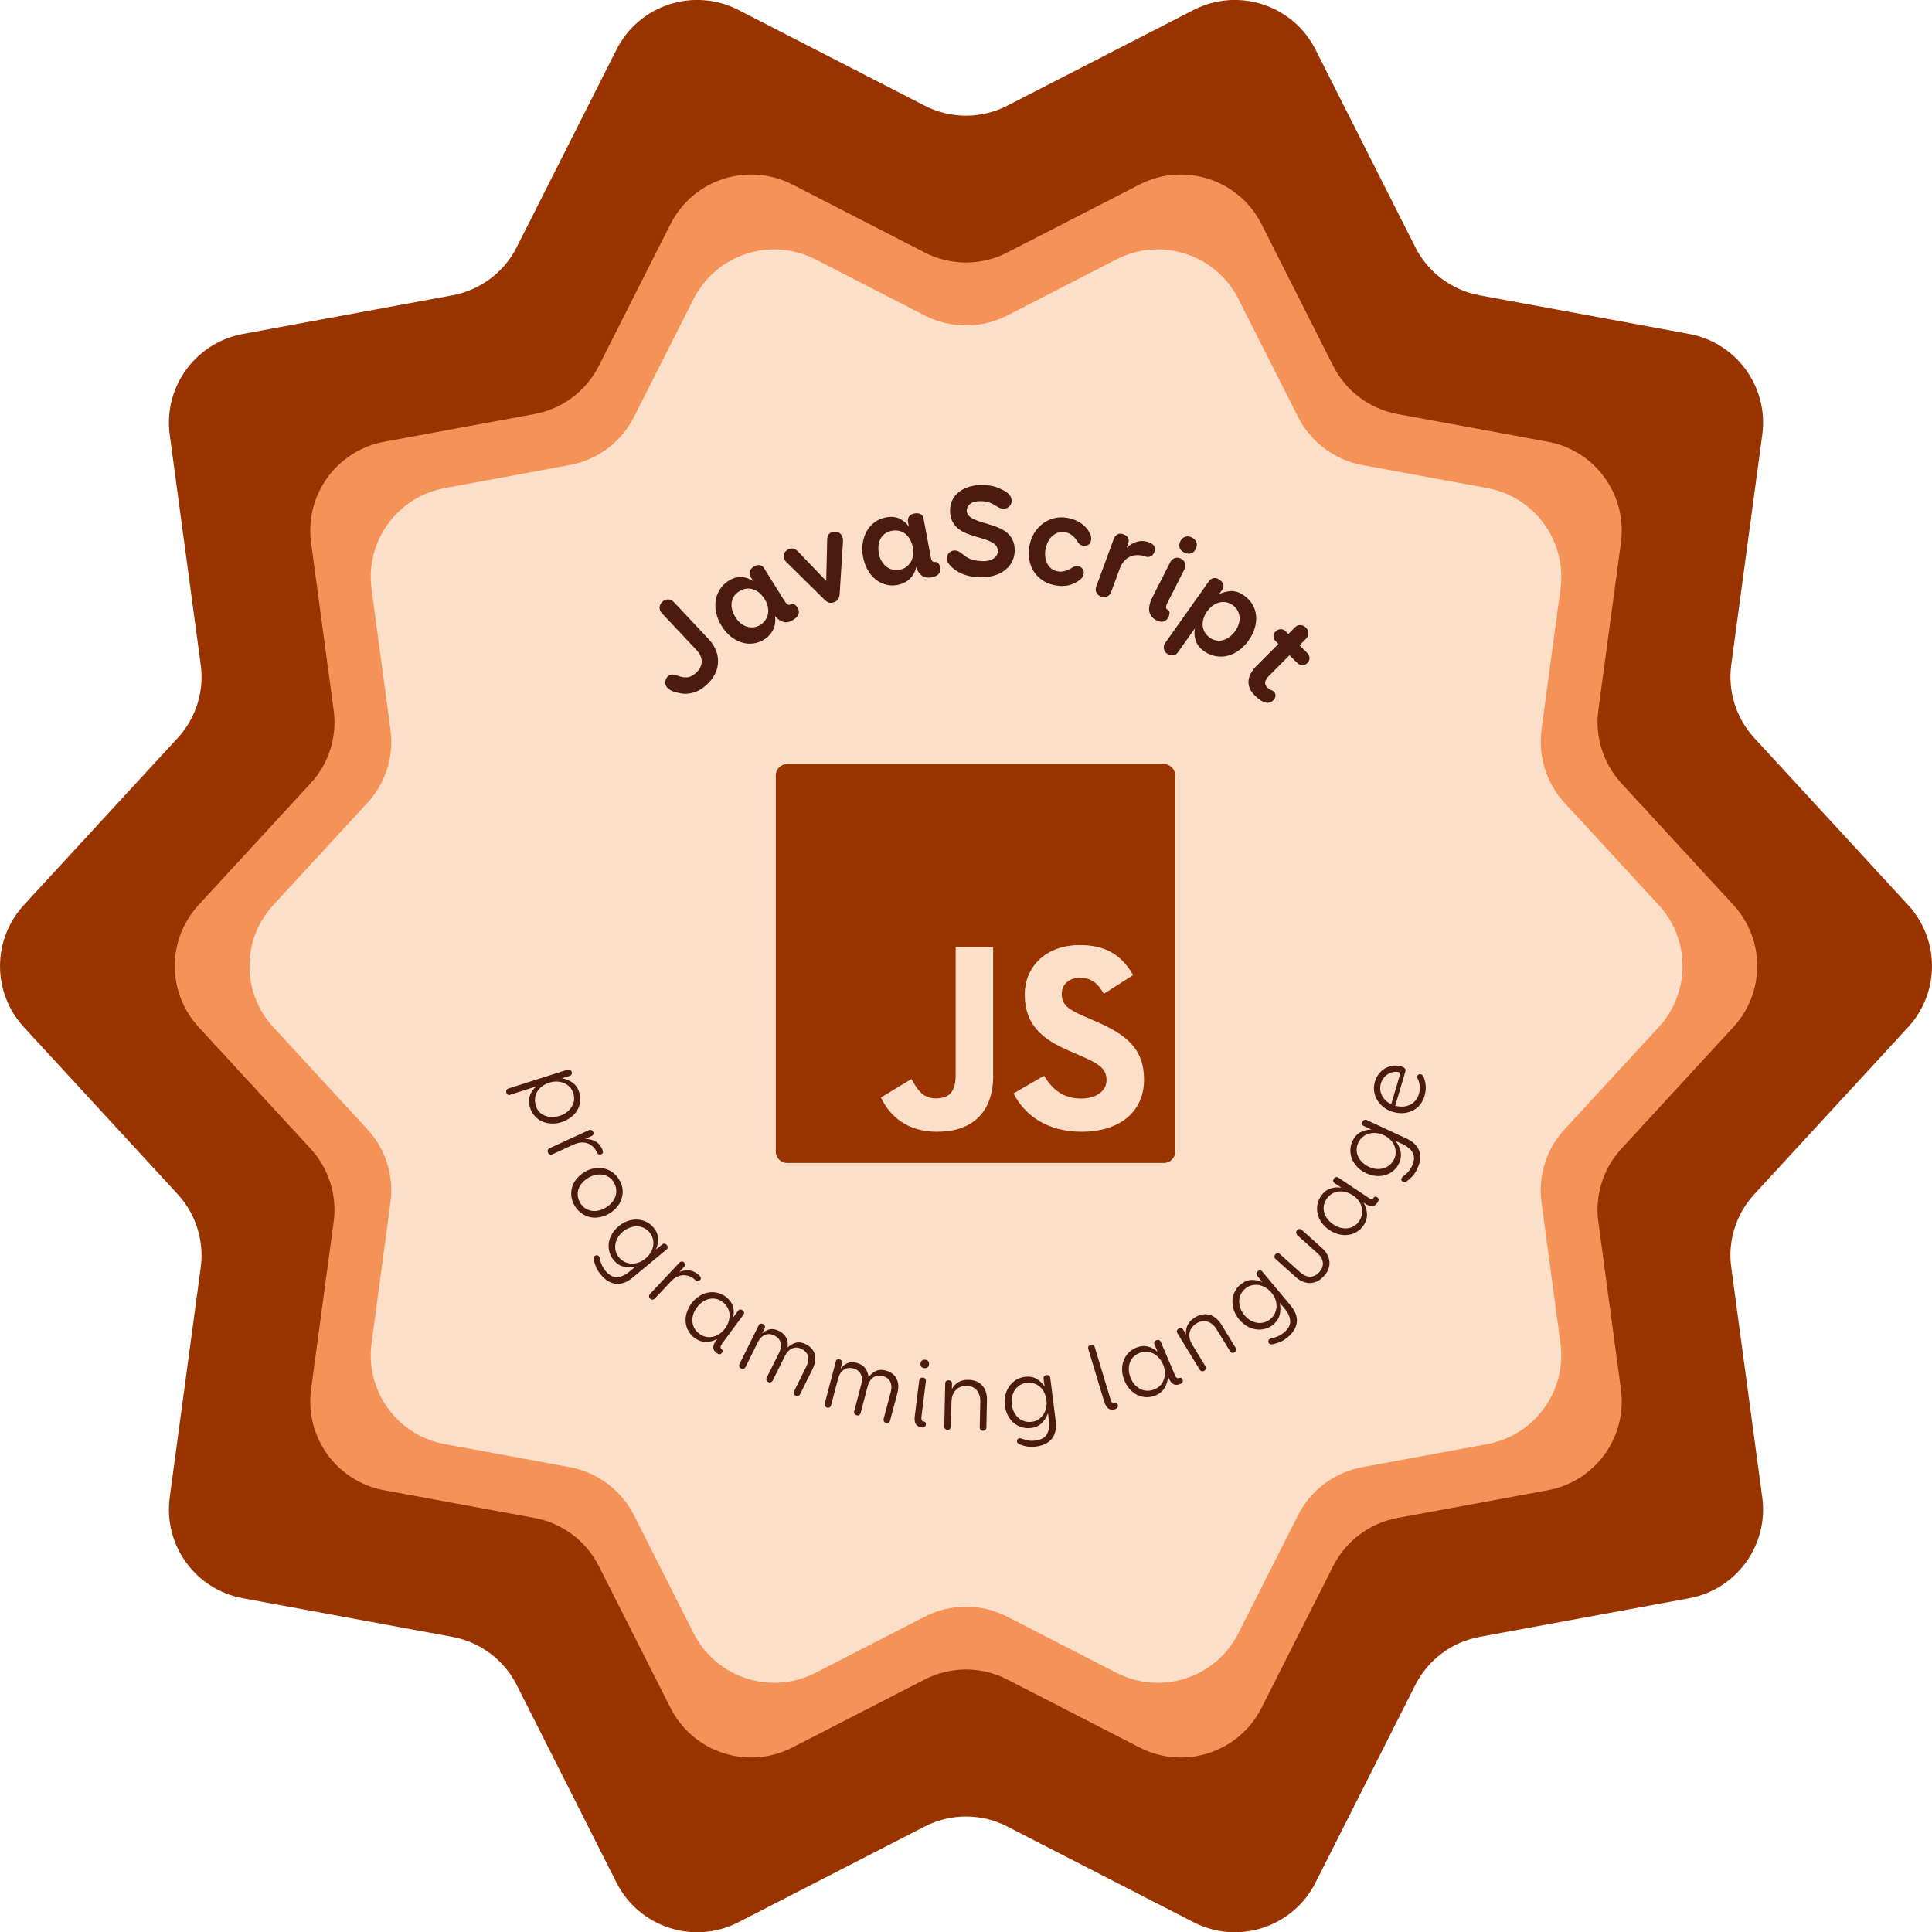 <?xml version="1.0" encoding="utf-8"?>
<!-- Generator: Adobe Illustrator 25.4.1, SVG Export Plug-In . SVG Version: 6.00 Build 0)  -->
<svg version="1.1" id="Capa_1" xmlns="http://www.w3.org/2000/svg" xmlns:xlink="http://www.w3.org/1999/xlink" x="0px" y="0px"
	 viewBox="0 0 200 200" style="enable-background:new 0 0 200 200;" xml:space="preserve">
<style type="text/css">
	.st0{fill:#993300;}
	.st1{fill:#F49257;}
	.st2{fill:#FCDFC9;}
	.st3{fill:#4C1B0F;}
	.st4{fill:#FCDFC9;stroke:#993300;stroke-width:2;stroke-miterlimit:10;}
	.st5{clip-path:url(#SVGID_00000180354180715807511290000014114387123274060672_);}
</style>
<g>
	<path class="st0" d="M104.27,10.94l19.29-9.91c4.61-2.37,10.28-0.53,12.62,4.1l10.33,20.46c1.32,2.61,3.78,4.45,6.65,4.98l21.7,4
		c4.9,0.9,8.23,5.49,7.57,10.43l-3.21,23.82c-0.37,2.75,0.5,5.52,2.38,7.57l15.93,17.3c3.29,3.57,3.29,9.07,0,12.64l-15.93,17.3
		c-1.88,2.04-2.76,4.82-2.38,7.57l3.21,23.82c0.66,4.94-2.67,9.52-7.57,10.43l-21.7,4c-2.87,0.53-5.33,2.37-6.65,4.98l-10.33,20.46
		c-2.34,4.63-8,6.47-12.62,4.1l-19.29-9.91c-2.68-1.38-5.86-1.38-8.54,0l-19.29,9.91c-4.61,2.37-10.28,0.53-12.62-4.1l-10.33-20.46
		c-1.32-2.61-3.78-4.45-6.65-4.98l-21.7-4c-4.9-0.9-8.23-5.49-7.57-10.43l3.21-23.82c0.37-2.75-0.5-5.52-2.38-7.57l-15.93-17.3
		c-3.29-3.57-3.29-9.07,0-12.64l15.93-17.3c1.88-2.04,2.76-4.82,2.38-7.57l-3.21-23.82c-0.66-4.94,2.67-9.52,7.57-10.43l21.7-4
		c2.87-0.53,5.33-2.37,6.65-4.98L63.82,5.13c2.34-4.63,8-6.47,12.62-4.1l19.29,9.91C98.41,12.32,101.59,12.32,104.27,10.94z"/>
	<path class="st1" d="M104.27,26.14l13.7-7.04c4.61-2.37,10.28-0.53,12.62,4.1l7.42,14.68c1.32,2.61,3.78,4.45,6.65,4.98l15.57,2.87
		c4.9,0.9,8.23,5.49,7.57,10.43l-2.34,17.35c-0.37,2.75,0.5,5.52,2.38,7.57l11.6,12.6c3.29,3.57,3.29,9.07,0,12.64l-11.6,12.6
		c-1.88,2.04-2.76,4.82-2.38,7.57l2.34,17.35c0.66,4.94-2.67,9.52-7.57,10.43l-15.57,2.87c-2.87,0.53-5.33,2.37-6.65,4.98
		l-7.42,14.68c-2.34,4.63-8,6.47-12.62,4.1l-13.7-7.04c-2.68-1.38-5.86-1.38-8.54,0l-13.7,7.04c-4.61,2.37-10.28,0.53-12.62-4.1
		l-7.42-14.68c-1.32-2.61-3.78-4.45-6.65-4.98l-15.57-2.87c-4.9-0.9-8.23-5.49-7.57-10.43l2.34-17.35c0.37-2.75-0.5-5.52-2.38-7.57
		l-11.6-12.6c-3.29-3.57-3.29-9.07,0-12.64l11.6-12.6c1.88-2.04,2.76-4.82,2.38-7.57L32.2,56.16c-0.66-4.94,2.67-9.52,7.57-10.43
		l15.57-2.87c2.87-0.53,5.33-2.37,6.65-4.98l7.42-14.68c2.34-4.63,8-6.47,12.62-4.1l13.7,7.04
		C98.41,27.52,101.59,27.52,104.27,26.14z"/>
	<path class="st2" d="M104.27,32.66l11.31-5.81c4.61-2.37,10.28-0.53,12.62,4.1l6.17,12.21c1.32,2.61,3.78,4.45,6.65,4.98
		l12.95,2.39c4.9,0.9,8.23,5.49,7.57,10.43l-1.96,14.58c-0.37,2.75,0.5,5.52,2.38,7.57l9.75,10.58c3.29,3.57,3.29,9.07,0,12.64
		l-9.75,10.58c-1.88,2.04-2.76,4.82-2.38,7.57l1.96,14.58c0.66,4.94-2.67,9.52-7.57,10.43l-12.95,2.39
		c-2.87,0.53-5.33,2.37-6.65,4.98l-6.17,12.21c-2.34,4.63-8,6.47-12.62,4.1l-11.31-5.81c-2.68-1.38-5.86-1.38-8.54,0l-11.31,5.81
		c-4.61,2.37-10.28,0.53-12.62-4.1l-6.17-12.21c-1.32-2.61-3.78-4.45-6.65-4.98l-12.95-2.39c-4.9-0.9-8.23-5.49-7.57-10.43
		l1.96-14.58c0.37-2.75-0.5-5.52-2.38-7.57l-9.75-10.58c-3.29-3.57-3.29-9.07,0-12.64l9.75-10.58c1.88-2.04,2.76-4.82,2.38-7.57
		l-1.96-14.58c-0.66-4.94,2.67-9.52,7.57-10.43l12.95-2.39c2.87-0.53,5.33-2.37,6.65-4.98l6.17-12.21c2.34-4.63,8-6.47,12.62-4.1
		l11.31,5.81C98.41,34.03,101.59,34.03,104.27,32.66z"/>
	<g>
		<g>
			<path class="st3" d="M52.58,113.33c-0.08-0.04-0.13-0.11-0.16-0.21c-0.03-0.1-0.03-0.19,0.01-0.27c0.04-0.08,0.1-0.14,0.2-0.17
				l6.16-1.96c0.07-0.02,0.15-0.02,0.22,0.02c0.08,0.04,0.13,0.11,0.17,0.22c0.04,0.11,0.03,0.2-0.01,0.27
				c-0.04,0.07-0.1,0.12-0.18,0.14l-0.83,0.26c0.39,0.05,0.76,0.2,1.09,0.43c0.33,0.23,0.57,0.57,0.71,1.01
				c0.1,0.33,0.14,0.65,0.1,0.97c-0.04,0.32-0.14,0.62-0.3,0.89c-0.16,0.28-0.38,0.52-0.66,0.73c-0.28,0.21-0.6,0.38-0.96,0.5
				c-0.37,0.12-0.72,0.17-1.07,0.15c-0.34-0.02-0.66-0.09-0.95-0.22s-0.55-0.32-0.76-0.56c-0.22-0.24-0.38-0.53-0.49-0.86
				c-0.14-0.43-0.15-0.83-0.03-1.21c0.12-0.38,0.34-0.71,0.67-0.99l-2.68,0.85C52.74,113.38,52.65,113.37,52.58,113.33z
				 M55.8,115.07c0.16,0.18,0.35,0.32,0.58,0.41s0.46,0.15,0.73,0.15c0.26,0.01,0.53-0.03,0.82-0.12c0.28-0.09,0.52-0.21,0.73-0.37
				s0.38-0.34,0.51-0.55c0.13-0.21,0.21-0.43,0.25-0.67c0.03-0.24,0.01-0.49-0.07-0.75c-0.08-0.25-0.2-0.46-0.37-0.64
				c-0.17-0.18-0.37-0.32-0.59-0.41c-0.23-0.09-0.47-0.15-0.73-0.16c-0.26-0.01-0.53,0.03-0.81,0.12c-0.28,0.09-0.52,0.21-0.73,0.37
				c-0.21,0.16-0.38,0.34-0.5,0.55c-0.13,0.21-0.2,0.43-0.23,0.68c-0.03,0.24-0.01,0.49,0.07,0.74
				C55.52,114.67,55.64,114.89,55.8,115.07z"/>
			<path class="st3" d="M61.21,116.98c0.08,0.03,0.14,0.09,0.19,0.18c0.05,0.1,0.06,0.19,0.03,0.26c-0.03,0.07-0.08,0.13-0.17,0.17
				l-0.67,0.31c0.39,0.01,0.74,0.09,1.04,0.25c0.3,0.16,0.55,0.45,0.74,0.87c0.05,0.11,0.07,0.21,0.04,0.29
				c-0.02,0.08-0.08,0.14-0.16,0.18c-0.09,0.04-0.17,0.05-0.25,0.02c-0.08-0.02-0.14-0.09-0.19-0.2c-0.22-0.47-0.55-0.79-0.98-0.95
				c-0.43-0.16-0.92-0.11-1.46,0.13l-2.19,1.01c-0.09,0.04-0.17,0.04-0.26,0.01c-0.08-0.03-0.15-0.09-0.19-0.18
				c-0.04-0.09-0.05-0.18-0.02-0.27c0.03-0.09,0.09-0.15,0.17-0.19l4.08-1.88C61.05,116.96,61.13,116.95,61.21,116.98z"/>
			<path class="st3" d="M64.44,123.06c0.04,0.33,0.02,0.66-0.08,0.97c-0.09,0.31-0.24,0.61-0.46,0.88c-0.21,0.27-0.48,0.5-0.81,0.7
				c-0.32,0.2-0.66,0.33-1,0.39c-0.34,0.07-0.67,0.07-0.99,0c-0.32-0.07-0.61-0.19-0.89-0.39c-0.27-0.19-0.51-0.45-0.7-0.76
				c-0.19-0.32-0.31-0.64-0.36-0.97c-0.04-0.33-0.02-0.65,0.07-0.96c0.09-0.31,0.24-0.6,0.46-0.88c0.22-0.27,0.49-0.51,0.81-0.7
				c0.32-0.2,0.66-0.33,0.99-0.39c0.34-0.06,0.67-0.07,0.99,0c0.32,0.06,0.62,0.19,0.9,0.38c0.28,0.19,0.51,0.44,0.7,0.76
				C64.28,122.4,64.4,122.73,64.44,123.06z M63.02,121.85c-0.21-0.13-0.43-0.22-0.66-0.25s-0.48-0.02-0.73,0.03
				c-0.25,0.06-0.51,0.16-0.75,0.31c-0.24,0.15-0.45,0.32-0.62,0.52c-0.17,0.2-0.29,0.41-0.37,0.63c-0.08,0.22-0.1,0.46-0.08,0.7
				c0.02,0.24,0.11,0.49,0.25,0.73c0.15,0.24,0.32,0.43,0.52,0.56c0.2,0.13,0.42,0.22,0.66,0.26c0.24,0.04,0.48,0.03,0.74-0.03
				c0.25-0.06,0.5-0.16,0.74-0.31c0.25-0.15,0.46-0.32,0.62-0.52c0.17-0.2,0.29-0.41,0.37-0.64c0.08-0.23,0.1-0.47,0.08-0.71
				c-0.02-0.25-0.11-0.49-0.25-0.72C63.41,122.17,63.23,121.98,63.02,121.85z"/>
			<path class="st3" d="M63.78,132.9c-0.57-0.05-1.11-0.37-1.6-0.97c-0.23-0.28-0.4-0.55-0.5-0.81c-0.1-0.26-0.17-0.51-0.21-0.74
				c-0.03-0.16,0-0.28,0.1-0.36c0.07-0.06,0.14-0.08,0.22-0.08c0.08,0.01,0.15,0.04,0.2,0.1c0.04,0.05,0.08,0.13,0.1,0.23
				c0.02,0.1,0.06,0.22,0.09,0.35c0.04,0.14,0.09,0.28,0.17,0.44s0.19,0.33,0.33,0.5c0.37,0.45,0.77,0.67,1.19,0.65
				c0.42-0.02,0.86-0.21,1.32-0.6l0.59-0.49c-0.43,0.1-0.84,0.1-1.23,0c-0.39-0.09-0.73-0.32-1.02-0.67
				c-0.21-0.25-0.36-0.53-0.44-0.84c-0.08-0.31-0.11-0.62-0.07-0.93c0.04-0.31,0.15-0.62,0.32-0.92c0.17-0.3,0.41-0.58,0.71-0.83
				c0.3-0.25,0.62-0.43,0.95-0.54c0.33-0.11,0.66-0.16,0.98-0.14c0.32,0.02,0.63,0.09,0.92,0.23c0.29,0.14,0.54,0.34,0.75,0.59
				c0.31,0.38,0.47,0.76,0.48,1.15c0.01,0.39-0.07,0.77-0.23,1.14l0.67-0.55c0.06-0.05,0.14-0.07,0.22-0.06
				c0.08,0.01,0.16,0.05,0.23,0.13c0.08,0.09,0.11,0.18,0.1,0.26c-0.01,0.08-0.04,0.15-0.11,0.2l-3.41,2.83
				C64.96,132.72,64.36,132.96,63.78,132.9z M64.66,130.63c0.22,0.11,0.45,0.16,0.69,0.18c0.24,0.01,0.49-0.02,0.74-0.11
				c0.25-0.09,0.49-0.22,0.72-0.41c0.23-0.19,0.41-0.4,0.55-0.63c0.14-0.23,0.22-0.46,0.26-0.71c0.04-0.24,0.02-0.48-0.04-0.72
				c-0.06-0.24-0.18-0.46-0.35-0.66c-0.17-0.2-0.36-0.35-0.59-0.46s-0.46-0.16-0.7-0.16c-0.24,0-0.49,0.04-0.74,0.13
				c-0.25,0.09-0.49,0.23-0.71,0.41c-0.23,0.19-0.41,0.4-0.54,0.63c-0.13,0.23-0.21,0.46-0.25,0.7c-0.03,0.24-0.02,0.47,0.04,0.71
				c0.06,0.23,0.18,0.45,0.34,0.64C64.25,130.37,64.44,130.53,64.66,130.63z"/>
			<path class="st3" d="M70.57,130.59c0.09-0.01,0.17,0.03,0.24,0.1c0.08,0.08,0.12,0.15,0.12,0.23c0,0.08-0.03,0.15-0.1,0.22
				l-0.5,0.53c0.37-0.14,0.72-0.19,1.06-0.15c0.34,0.04,0.68,0.21,1.01,0.53c0.09,0.09,0.14,0.17,0.15,0.25
				c0.01,0.08-0.02,0.16-0.08,0.22c-0.07,0.07-0.14,0.11-0.22,0.12s-0.17-0.03-0.25-0.11c-0.38-0.36-0.8-0.53-1.27-0.52
				c-0.46,0.01-0.9,0.24-1.3,0.67l-1.65,1.75c-0.07,0.07-0.14,0.11-0.23,0.11c-0.09,0-0.17-0.03-0.24-0.1
				c-0.08-0.07-0.12-0.15-0.12-0.24c-0.01-0.09,0.03-0.17,0.09-0.24l3.08-3.28C70.42,130.63,70.49,130.6,70.57,130.59z"/>
			<path class="st3" d="M74.6,139.39c-0.03,0.11,0,0.21,0.11,0.29c0.13,0.09,0.13,0.22,0.02,0.37c-0.13,0.18-0.3,0.19-0.52,0.03
				c-0.25-0.18-0.37-0.38-0.37-0.59c0.01-0.21,0.08-0.42,0.23-0.64l0.18-0.24c-0.38,0.21-0.78,0.31-1.19,0.3
				c-0.41,0-0.8-0.14-1.16-0.41c-0.27-0.2-0.48-0.44-0.64-0.72c-0.15-0.28-0.25-0.57-0.28-0.89c-0.03-0.32,0-0.64,0.1-0.97
				c0.1-0.33,0.26-0.66,0.49-0.97c0.23-0.32,0.5-0.57,0.79-0.76c0.29-0.19,0.6-0.31,0.92-0.38c0.32-0.06,0.63-0.06,0.95,0.01
				c0.32,0.07,0.61,0.2,0.88,0.4c0.38,0.28,0.63,0.61,0.75,0.98c0.12,0.37,0.13,0.77,0.04,1.18l0.52-0.7
				c0.05-0.07,0.12-0.11,0.2-0.12c0.08-0.01,0.17,0.02,0.25,0.08c0.08,0.06,0.13,0.13,0.15,0.22c0.02,0.08,0,0.16-0.05,0.23
				l-2.19,2.96C74.7,139.17,74.64,139.28,74.6,139.39z M73.05,138.38c0.24,0.05,0.47,0.06,0.71,0.01c0.24-0.05,0.47-0.14,0.69-0.28
				c0.22-0.14,0.42-0.33,0.6-0.58c0.18-0.24,0.3-0.48,0.38-0.74c0.08-0.26,0.11-0.51,0.09-0.75c-0.02-0.25-0.09-0.48-0.21-0.69
				c-0.12-0.22-0.28-0.4-0.49-0.56c-0.23-0.17-0.46-0.28-0.7-0.33c-0.24-0.05-0.48-0.05-0.72,0.01c-0.24,0.06-0.46,0.16-0.68,0.31
				c-0.22,0.15-0.42,0.35-0.59,0.58c-0.17,0.23-0.3,0.47-0.37,0.73c-0.08,0.25-0.1,0.5-0.08,0.74c0.02,0.24,0.09,0.46,0.21,0.68
				c0.12,0.21,0.29,0.4,0.51,0.56C72.6,138.23,72.82,138.33,73.05,138.38z"/>
			<path class="st3" d="M78.71,137.04c0.08-0.03,0.17-0.02,0.28,0.03c0.09,0.04,0.15,0.1,0.18,0.18c0.03,0.08,0.03,0.16-0.01,0.25
				l-0.27,0.54c0.24-0.22,0.5-0.36,0.79-0.43c0.29-0.06,0.6-0.01,0.94,0.16c0.36,0.18,0.62,0.42,0.77,0.71
				c0.15,0.29,0.2,0.63,0.15,1c0.27-0.24,0.55-0.4,0.86-0.48c0.31-0.08,0.64-0.03,0.99,0.14c0.53,0.26,0.85,0.63,0.96,1.09
				c0.11,0.46,0.03,0.96-0.23,1.49l-1.3,2.62c-0.04,0.09-0.11,0.14-0.19,0.17c-0.08,0.03-0.17,0.02-0.26-0.03
				c-0.1-0.05-0.16-0.11-0.19-0.2c-0.03-0.08-0.02-0.17,0.02-0.25l1.28-2.59c0.18-0.37,0.24-0.72,0.16-1.04
				c-0.08-0.32-0.29-0.57-0.64-0.75c-0.35-0.17-0.68-0.2-0.99-0.06c-0.31,0.13-0.55,0.38-0.74,0.75l-1.29,2.59
				c-0.04,0.09-0.11,0.14-0.19,0.17c-0.08,0.03-0.17,0.02-0.27-0.03c-0.09-0.05-0.15-0.11-0.18-0.19c-0.03-0.08-0.02-0.17,0.02-0.25
				l1.29-2.59c0.18-0.37,0.24-0.72,0.16-1.04c-0.08-0.32-0.3-0.57-0.65-0.75c-0.34-0.17-0.66-0.19-0.97-0.06
				c-0.31,0.13-0.56,0.38-0.74,0.75l-1.28,2.59c-0.04,0.09-0.11,0.14-0.19,0.17c-0.08,0.03-0.17,0.02-0.26-0.03
				c-0.09-0.05-0.15-0.11-0.19-0.2c-0.03-0.08-0.03-0.17,0.02-0.26l1.99-4.01C78.57,137.13,78.63,137.07,78.71,137.04z"/>
			<path class="st3" d="M86.64,140.75c0.07-0.04,0.17-0.05,0.28-0.02c0.09,0.02,0.16,0.07,0.21,0.14c0.05,0.07,0.06,0.15,0.04,0.25
				l-0.15,0.58c0.19-0.26,0.42-0.46,0.69-0.58c0.27-0.12,0.59-0.13,0.96-0.04c0.39,0.1,0.69,0.28,0.89,0.55
				c0.2,0.26,0.32,0.58,0.35,0.95c0.21-0.29,0.46-0.51,0.75-0.65c0.29-0.14,0.62-0.16,1-0.06c0.57,0.15,0.96,0.44,1.16,0.87
				s0.23,0.93,0.07,1.5l-0.75,2.83c-0.02,0.09-0.07,0.16-0.15,0.21c-0.08,0.04-0.16,0.05-0.26,0.03c-0.11-0.03-0.18-0.08-0.23-0.16
				c-0.04-0.08-0.05-0.16-0.03-0.25l0.74-2.8c0.11-0.4,0.09-0.75-0.05-1.05c-0.14-0.3-0.4-0.5-0.78-0.6s-0.71-0.05-0.98,0.14
				c-0.27,0.19-0.46,0.49-0.57,0.89l-0.74,2.8c-0.02,0.09-0.07,0.16-0.15,0.21c-0.08,0.04-0.17,0.05-0.27,0.02
				c-0.1-0.03-0.17-0.08-0.22-0.15c-0.04-0.08-0.05-0.16-0.03-0.25l0.74-2.8c0.1-0.4,0.09-0.75-0.05-1.05
				c-0.14-0.3-0.41-0.5-0.79-0.6c-0.37-0.1-0.69-0.05-0.97,0.14c-0.28,0.19-0.47,0.49-0.58,0.88l-0.74,2.8
				c-0.02,0.09-0.07,0.16-0.15,0.21s-0.16,0.05-0.26,0.03c-0.1-0.03-0.17-0.08-0.22-0.15s-0.06-0.16-0.03-0.25l1.14-4.33
				C86.52,140.86,86.57,140.79,86.64,140.75z"/>
			<path class="st3" d="M95.29,142.67c0.07-0.05,0.16-0.07,0.27-0.06c0.1,0.01,0.18,0.05,0.23,0.12c0.05,0.07,0.07,0.15,0.06,0.25
				l-0.46,3.66c-0.02,0.15-0.01,0.27,0.02,0.36c0.03,0.09,0.11,0.14,0.24,0.16c0.08,0.01,0.13,0.05,0.16,0.11
				c0.03,0.06,0.05,0.13,0.04,0.21c-0.01,0.1-0.06,0.18-0.13,0.23c-0.07,0.05-0.18,0.07-0.31,0.05c-0.31-0.04-0.51-0.16-0.62-0.36
				s-0.13-0.47-0.09-0.82l0.46-3.69C95.18,142.79,95.22,142.72,95.29,142.67z M96.09,140.91c0.07,0.09,0.1,0.2,0.08,0.34
				c-0.02,0.14-0.07,0.25-0.16,0.31c-0.09,0.06-0.2,0.08-0.34,0.07c-0.13-0.02-0.23-0.07-0.3-0.15c-0.07-0.08-0.09-0.2-0.08-0.33
				c0.02-0.14,0.07-0.24,0.15-0.31c0.09-0.07,0.2-0.1,0.33-0.08C95.91,140.77,96.02,140.82,96.09,140.91z"/>
			<path class="st3" d="M97.94,142.98c0.06-0.06,0.15-0.09,0.27-0.09c0.12,0,0.2,0.04,0.26,0.1c0.05,0.06,0.08,0.13,0.08,0.21
				l-0.01,0.61c0.14-0.3,0.36-0.54,0.66-0.72c0.29-0.18,0.64-0.26,1.05-0.25c0.33,0.01,0.62,0.07,0.86,0.17
				c0.24,0.11,0.44,0.26,0.6,0.45c0.16,0.19,0.28,0.41,0.36,0.67c0.08,0.26,0.11,0.54,0.1,0.84l-0.06,2.82c0,0.1-0.04,0.17-0.1,0.23
				c-0.07,0.06-0.15,0.09-0.26,0.09c-0.1,0-0.18-0.03-0.24-0.1c-0.06-0.06-0.09-0.14-0.09-0.24l0.06-2.67
				c0.01-0.47-0.11-0.85-0.35-1.16c-0.24-0.31-0.6-0.46-1.06-0.47c-0.25-0.01-0.47,0.03-0.66,0.11c-0.19,0.08-0.35,0.19-0.48,0.33
				s-0.23,0.31-0.31,0.5c-0.07,0.19-0.11,0.41-0.12,0.63l-0.06,2.66c0,0.1-0.04,0.17-0.1,0.23c-0.07,0.06-0.15,0.09-0.24,0.09
				c-0.1,0-0.18-0.04-0.25-0.1c-0.07-0.06-0.1-0.14-0.1-0.24l0.1-4.5C97.85,143.11,97.88,143.04,97.94,142.98z"/>
			<path class="st3" d="M108.9,148.92c-0.35,0.46-0.91,0.73-1.68,0.83c-0.36,0.04-0.68,0.04-0.95-0.02
				c-0.27-0.06-0.52-0.13-0.74-0.22c-0.15-0.06-0.24-0.15-0.25-0.28c-0.01-0.09,0.01-0.17,0.05-0.23c0.05-0.06,0.11-0.1,0.19-0.11
				c0.07-0.01,0.15,0,0.25,0.04c0.1,0.03,0.21,0.07,0.35,0.11s0.29,0.08,0.46,0.1c0.18,0.02,0.38,0.02,0.6-0.01
				c0.58-0.07,0.98-0.29,1.19-0.65c0.21-0.36,0.28-0.84,0.21-1.43l-0.09-0.76c-0.15,0.41-0.37,0.76-0.66,1.04
				c-0.29,0.28-0.66,0.45-1.11,0.5c-0.33,0.04-0.64,0.01-0.95-0.08c-0.3-0.09-0.57-0.24-0.82-0.44c-0.24-0.2-0.44-0.46-0.61-0.77
				c-0.16-0.31-0.27-0.66-0.32-1.05c-0.05-0.39-0.03-0.75,0.06-1.09c0.09-0.34,0.22-0.64,0.41-0.9c0.19-0.26,0.42-0.48,0.69-0.65
				c0.27-0.17,0.57-0.27,0.9-0.32c0.48-0.06,0.89,0.01,1.23,0.21c0.33,0.2,0.61,0.47,0.83,0.81l-0.11-0.86
				c-0.01-0.08,0.01-0.16,0.07-0.22c0.05-0.07,0.13-0.11,0.24-0.12c0.12-0.01,0.21,0,0.27,0.05c0.07,0.05,0.1,0.12,0.11,0.2
				l0.55,4.39C109.38,147.83,109.26,148.47,108.9,148.92z M107.46,146.96c0.21-0.13,0.38-0.29,0.52-0.49s0.24-0.43,0.31-0.68
				c0.06-0.26,0.07-0.53,0.04-0.83c-0.04-0.29-0.12-0.56-0.23-0.8c-0.12-0.24-0.27-0.44-0.45-0.6c-0.18-0.16-0.39-0.28-0.63-0.35
				c-0.23-0.07-0.48-0.1-0.74-0.06c-0.26,0.03-0.49,0.11-0.7,0.24c-0.21,0.13-0.38,0.3-0.52,0.5c-0.13,0.2-0.23,0.44-0.29,0.7
				c-0.06,0.26-0.07,0.53-0.03,0.82c0.04,0.29,0.12,0.56,0.24,0.79c0.12,0.23,0.28,0.43,0.46,0.59c0.18,0.16,0.39,0.27,0.62,0.34
				c0.23,0.07,0.47,0.09,0.73,0.06C107.03,147.16,107.26,147.09,107.46,146.96z"/>
			<path class="st3" d="M112.68,139.37c0.04-0.08,0.12-0.13,0.22-0.16c0.1-0.03,0.19-0.02,0.26,0.02c0.08,0.04,0.13,0.11,0.16,0.2
				l1.64,5.43c0.04,0.15,0.1,0.25,0.16,0.32c0.06,0.07,0.16,0.09,0.28,0.05c0.07-0.02,0.14-0.01,0.19,0.03
				c0.06,0.04,0.1,0.1,0.12,0.17c0.03,0.1,0.02,0.19-0.02,0.27c-0.04,0.08-0.13,0.14-0.26,0.18c-0.3,0.09-0.53,0.06-0.71-0.08
				s-0.31-0.38-0.42-0.72l-1.65-5.46C112.63,139.53,112.64,139.45,112.68,139.37z"/>
			<path class="st3" d="M121.77,142.59c0.08,0.09,0.18,0.1,0.31,0.05c0.15-0.06,0.26,0,0.33,0.17c0.09,0.2,0.01,0.36-0.24,0.46
				c-0.29,0.12-0.52,0.13-0.7,0.01c-0.18-0.11-0.33-0.28-0.44-0.52l-0.12-0.28c-0.02,0.43-0.13,0.83-0.34,1.18
				c-0.21,0.35-0.52,0.61-0.94,0.79c-0.31,0.13-0.62,0.19-0.94,0.19c-0.32-0.01-0.62-0.08-0.91-0.21c-0.29-0.13-0.55-0.33-0.79-0.58
				c-0.24-0.25-0.43-0.56-0.58-0.91c-0.15-0.36-0.24-0.72-0.25-1.07c-0.01-0.35,0.03-0.68,0.14-0.98c0.11-0.3,0.27-0.57,0.49-0.81
				c0.22-0.24,0.48-0.42,0.79-0.55c0.44-0.19,0.85-0.23,1.22-0.14c0.38,0.09,0.73,0.28,1.04,0.56l-0.34-0.8
				c-0.03-0.08-0.03-0.16,0-0.24c0.04-0.07,0.1-0.13,0.2-0.17c0.1-0.04,0.18-0.05,0.27-0.02c0.08,0.03,0.14,0.08,0.18,0.16
				l1.44,3.38C121.62,142.4,121.69,142.5,121.77,142.59z M120.11,143.42c0.17-0.17,0.29-0.38,0.37-0.61
				c0.08-0.23,0.12-0.47,0.11-0.74c-0.01-0.26-0.07-0.53-0.19-0.81c-0.12-0.27-0.26-0.51-0.44-0.7c-0.18-0.2-0.38-0.35-0.6-0.46
				c-0.22-0.11-0.46-0.17-0.7-0.17c-0.25-0.01-0.49,0.04-0.73,0.14c-0.26,0.11-0.47,0.26-0.64,0.44c-0.17,0.18-0.28,0.39-0.35,0.62
				c-0.07,0.23-0.1,0.48-0.08,0.74c0.02,0.27,0.09,0.53,0.2,0.81c0.11,0.27,0.26,0.5,0.44,0.69s0.38,0.34,0.59,0.44
				c0.22,0.1,0.45,0.16,0.69,0.16c0.25,0,0.49-0.05,0.74-0.15C119.75,143.73,119.95,143.59,120.11,143.42z"/>
			<path class="st3" d="M121.83,137.76c0.02-0.08,0.08-0.16,0.18-0.22c0.1-0.06,0.19-0.08,0.27-0.06c0.08,0.02,0.14,0.07,0.18,0.13
				l0.32,0.52c-0.04-0.33,0.01-0.65,0.16-0.96c0.15-0.31,0.4-0.57,0.74-0.78c0.28-0.17,0.55-0.28,0.82-0.32
				c0.26-0.04,0.51-0.02,0.75,0.05c0.24,0.07,0.46,0.2,0.66,0.37c0.2,0.17,0.38,0.39,0.54,0.65l1.47,2.4
				c0.05,0.08,0.06,0.17,0.04,0.25c-0.02,0.09-0.08,0.16-0.17,0.21c-0.08,0.05-0.17,0.07-0.25,0.04c-0.09-0.02-0.15-0.07-0.2-0.15
				l-1.4-2.28c-0.24-0.4-0.55-0.66-0.92-0.79c-0.37-0.12-0.75-0.07-1.15,0.17c-0.21,0.13-0.38,0.28-0.5,0.45
				c-0.12,0.17-0.19,0.35-0.23,0.54c-0.03,0.19-0.03,0.39,0.02,0.59c0.04,0.2,0.13,0.4,0.24,0.6l1.39,2.27
				c0.05,0.08,0.06,0.17,0.04,0.25c-0.02,0.09-0.08,0.16-0.16,0.21c-0.08,0.05-0.17,0.07-0.26,0.05c-0.09-0.02-0.16-0.07-0.21-0.15
				l-2.35-3.84C121.82,137.91,121.81,137.84,121.83,137.76z"/>
			<path class="st3" d="M134.25,136.84c-0.05,0.57-0.37,1.11-0.96,1.6c-0.28,0.23-0.55,0.4-0.81,0.5c-0.26,0.1-0.51,0.17-0.74,0.22
				c-0.16,0.03-0.28,0-0.37-0.1c-0.06-0.07-0.08-0.14-0.08-0.22c0.01-0.08,0.04-0.15,0.1-0.2c0.05-0.04,0.13-0.08,0.23-0.1
				c0.1-0.03,0.22-0.06,0.35-0.09c0.14-0.04,0.28-0.09,0.44-0.17c0.16-0.08,0.33-0.19,0.5-0.33c0.45-0.37,0.67-0.77,0.65-1.19
				c-0.02-0.42-0.22-0.86-0.6-1.32l-0.49-0.59c0.1,0.43,0.1,0.84,0.01,1.23c-0.09,0.39-0.32,0.73-0.66,1.03
				c-0.25,0.21-0.53,0.36-0.84,0.44c-0.31,0.09-0.62,0.11-0.93,0.07s-0.62-0.15-0.93-0.32c-0.31-0.17-0.58-0.41-0.84-0.71
				c-0.25-0.3-0.43-0.62-0.55-0.95c-0.11-0.33-0.16-0.66-0.15-0.98c0.01-0.32,0.09-0.63,0.23-0.92c0.14-0.29,0.33-0.54,0.59-0.75
				c0.38-0.31,0.76-0.48,1.15-0.49c0.39-0.01,0.77,0.07,1.14,0.23l-0.56-0.67c-0.05-0.06-0.07-0.14-0.06-0.22
				c0.01-0.08,0.06-0.16,0.13-0.23c0.09-0.08,0.18-0.11,0.26-0.1c0.08,0.01,0.15,0.04,0.2,0.11l2.84,3.4
				C134.06,135.66,134.3,136.26,134.25,136.84z M131.97,135.97c0.1-0.22,0.16-0.45,0.18-0.69c0.01-0.24-0.03-0.49-0.11-0.74
				c-0.09-0.25-0.23-0.49-0.42-0.72c-0.19-0.23-0.4-0.41-0.63-0.54c-0.23-0.14-0.47-0.22-0.71-0.26s-0.48-0.02-0.72,0.04
				c-0.24,0.06-0.46,0.18-0.66,0.35c-0.2,0.17-0.35,0.36-0.46,0.59c-0.11,0.22-0.16,0.46-0.16,0.7c0,0.24,0.04,0.49,0.13,0.74
				c0.09,0.25,0.23,0.49,0.42,0.71c0.19,0.23,0.4,0.41,0.63,0.54c0.23,0.13,0.47,0.21,0.7,0.25c0.24,0.03,0.48,0.02,0.71-0.05
				c0.23-0.06,0.45-0.18,0.64-0.34C131.72,136.38,131.87,136.19,131.97,135.97z"/>
			<path class="st3" d="M134.18,127.59c0-0.09,0.03-0.17,0.1-0.25c0.06-0.07,0.14-0.11,0.23-0.12c0.09-0.01,0.17,0.02,0.24,0.09
				l2.12,1.9c0.22,0.2,0.39,0.41,0.52,0.65c0.13,0.23,0.2,0.48,0.23,0.73c0.03,0.25-0.01,0.5-0.1,0.76s-0.25,0.51-0.47,0.75
				s-0.45,0.43-0.7,0.54c-0.24,0.12-0.49,0.18-0.74,0.18c-0.25,0-0.5-0.05-0.75-0.15c-0.25-0.1-0.48-0.25-0.7-0.45l-2.12-1.9
				c-0.07-0.06-0.11-0.14-0.11-0.23c0-0.09,0.03-0.17,0.09-0.24c0.06-0.07,0.14-0.11,0.23-0.12c0.09-0.01,0.17,0.02,0.24,0.09
				l2.13,1.91c0.31,0.28,0.64,0.42,0.99,0.43c0.35,0.01,0.67-0.15,0.96-0.47c0.29-0.32,0.41-0.66,0.37-1
				c-0.05-0.35-0.22-0.66-0.53-0.93l-2.13-1.91C134.22,127.76,134.18,127.68,134.18,127.59z"/>
			<path class="st3" d="M141.92,124.11c0.11,0.03,0.21-0.01,0.28-0.13c0.09-0.13,0.21-0.14,0.37-0.04c0.18,0.12,0.2,0.29,0.05,0.52
				c-0.17,0.26-0.36,0.39-0.57,0.39c-0.21,0-0.43-0.06-0.65-0.19l-0.25-0.17c0.22,0.37,0.34,0.76,0.36,1.17
				c0.02,0.41-0.1,0.8-0.35,1.18c-0.19,0.28-0.42,0.5-0.69,0.67c-0.27,0.17-0.56,0.28-0.87,0.32c-0.31,0.05-0.64,0.03-0.98-0.05
				c-0.34-0.08-0.67-0.23-0.99-0.44c-0.33-0.22-0.59-0.47-0.8-0.75c-0.2-0.28-0.34-0.58-0.42-0.9c-0.08-0.31-0.09-0.63-0.04-0.95
				c0.05-0.32,0.17-0.62,0.36-0.9c0.26-0.39,0.58-0.66,0.95-0.79c0.37-0.13,0.76-0.17,1.18-0.1l-0.72-0.48
				c-0.07-0.05-0.12-0.12-0.13-0.2c-0.01-0.08,0.01-0.17,0.07-0.25c0.06-0.09,0.13-0.14,0.21-0.16c0.08-0.02,0.16-0.01,0.24,0.04
				l3.06,2.04C141.7,124.02,141.81,124.08,141.92,124.11z M140.99,125.7c0.04-0.24,0.03-0.47-0.02-0.71
				c-0.06-0.24-0.16-0.46-0.31-0.68c-0.15-0.21-0.35-0.4-0.61-0.57c-0.25-0.16-0.5-0.28-0.76-0.34c-0.26-0.07-0.51-0.08-0.75-0.05
				c-0.24,0.03-0.47,0.11-0.68,0.24c-0.21,0.13-0.39,0.3-0.53,0.52c-0.16,0.23-0.25,0.47-0.29,0.72c-0.04,0.24-0.02,0.48,0.05,0.71
				c0.07,0.23,0.18,0.45,0.34,0.66c0.16,0.21,0.37,0.4,0.61,0.56c0.24,0.16,0.49,0.27,0.74,0.34c0.26,0.06,0.5,0.08,0.74,0.05
				c0.24-0.03,0.46-0.11,0.67-0.24s0.39-0.31,0.53-0.53C140.86,126.16,140.95,125.94,140.99,125.7z"/>
			<path class="st3" d="M146.91,119.12c0.2,0.54,0.14,1.16-0.19,1.86c-0.15,0.33-0.33,0.6-0.52,0.8c-0.19,0.2-0.39,0.37-0.58,0.51
				c-0.13,0.1-0.25,0.12-0.37,0.07c-0.08-0.04-0.14-0.09-0.17-0.17c-0.03-0.07-0.03-0.15,0.01-0.22c0.03-0.06,0.08-0.13,0.16-0.19
				c0.08-0.07,0.17-0.14,0.28-0.23c0.11-0.09,0.22-0.2,0.33-0.34c0.11-0.14,0.22-0.31,0.31-0.51c0.25-0.53,0.27-0.98,0.08-1.35
				c-0.19-0.37-0.56-0.68-1.1-0.93l-0.69-0.32c0.27,0.35,0.45,0.72,0.53,1.11c0.08,0.39,0.03,0.8-0.16,1.21
				c-0.14,0.3-0.33,0.55-0.57,0.76c-0.24,0.21-0.51,0.36-0.81,0.45c-0.3,0.1-0.62,0.13-0.97,0.11c-0.35-0.03-0.7-0.12-1.06-0.29
				c-0.36-0.17-0.66-0.37-0.9-0.63c-0.24-0.25-0.43-0.53-0.55-0.82c-0.12-0.3-0.19-0.61-0.18-0.93c0-0.32,0.07-0.63,0.21-0.93
				c0.21-0.44,0.48-0.75,0.83-0.93c0.35-0.18,0.72-0.27,1.13-0.28l-0.79-0.37c-0.07-0.03-0.13-0.09-0.15-0.17
				c-0.03-0.08-0.02-0.17,0.03-0.26c0.05-0.11,0.11-0.17,0.19-0.2c0.08-0.03,0.15-0.03,0.23,0.01l4.02,1.87
				C146.24,118.14,146.71,118.58,146.91,119.12z M144.48,119.3c0-0.24-0.04-0.48-0.14-0.7c-0.09-0.23-0.23-0.43-0.42-0.62
				c-0.19-0.19-0.41-0.35-0.68-0.47c-0.27-0.12-0.54-0.2-0.8-0.22c-0.27-0.02-0.52,0-0.75,0.07c-0.23,0.07-0.44,0.18-0.63,0.34
				c-0.19,0.16-0.34,0.36-0.45,0.59c-0.11,0.24-0.17,0.48-0.17,0.73c0,0.25,0.05,0.48,0.15,0.7c0.1,0.22,0.25,0.43,0.44,0.61
				c0.19,0.19,0.42,0.34,0.68,0.46c0.27,0.13,0.53,0.2,0.8,0.22c0.26,0.02,0.51-0.01,0.74-0.08c0.23-0.07,0.44-0.19,0.62-0.34
				c0.18-0.16,0.33-0.35,0.44-0.58C144.43,119.78,144.48,119.55,144.48,119.3z"/>
			<path class="st3" d="M145.26,114.55c0.26-0.02,0.49-0.08,0.7-0.18c0.21-0.1,0.4-0.25,0.56-0.43c0.16-0.19,0.28-0.41,0.36-0.68
				c0.1-0.34,0.13-0.64,0.08-0.92c-0.04-0.28-0.12-0.52-0.22-0.73c-0.03-0.08-0.04-0.15-0.03-0.2c0.03-0.09,0.08-0.15,0.16-0.18
				c0.08-0.04,0.16-0.04,0.23-0.02c0.05,0.02,0.1,0.04,0.14,0.08c0.04,0.04,0.07,0.08,0.09,0.12c0.13,0.25,0.21,0.55,0.25,0.91
				c0.04,0.36,0,0.75-0.12,1.15c-0.11,0.36-0.27,0.66-0.48,0.92c-0.22,0.26-0.47,0.45-0.76,0.59c-0.29,0.14-0.61,0.22-0.95,0.25
				c-0.34,0.02-0.69-0.02-1.06-0.12c-0.37-0.11-0.69-0.27-0.97-0.49c-0.28-0.21-0.5-0.46-0.67-0.74c-0.17-0.28-0.28-0.58-0.32-0.91
				c-0.05-0.33-0.02-0.66,0.08-0.99c0.1-0.32,0.24-0.6,0.43-0.84c0.19-0.24,0.41-0.43,0.66-0.56c0.25-0.14,0.52-0.22,0.8-0.26
				c0.28-0.03,0.56-0.01,0.83,0.07c0.16,0.05,0.28,0.11,0.37,0.2c0.09,0.08,0.1,0.21,0.05,0.38l-1.04,3.5
				C144.74,114.54,145,114.57,145.26,114.55z M142.88,112.77c0.01,0.21,0.07,0.41,0.16,0.6c0.09,0.19,0.22,0.37,0.38,0.53
				c0.16,0.16,0.36,0.3,0.6,0.4l0.96-3.25c-0.19-0.08-0.38-0.11-0.59-0.09c-0.21,0.01-0.41,0.07-0.59,0.16
				c-0.19,0.1-0.36,0.23-0.51,0.4c-0.15,0.17-0.26,0.38-0.34,0.62C142.89,112.36,142.87,112.57,142.88,112.77z"/>
		</g>
		<path class="st0" d="M120.48,79.09H81.49c-0.65,0-1.18,0.53-1.18,1.17v38.96c0,0.65,0.53,1.17,1.18,1.17h38.99
			c0.65,0,1.18-0.53,1.18-1.17V80.27C121.65,79.62,121.12,79.09,120.48,79.09z M102.82,111.31c0,4.02-2.36,5.85-5.8,5.85
			c-3.11,0-4.91-1.61-5.83-3.55l3.16-1.91c0.61,1.08,1.17,2,2.5,2c1.28,0,2.08-0.5,2.08-2.44v-13.2h3.88V111.31z M112,117.16
			c-3.61,0-5.94-1.72-7.08-3.97l3.16-1.83c0.83,1.36,1.92,2.36,3.83,2.36c1.61,0,2.64-0.8,2.64-1.91c0-1.33-1.06-1.8-2.83-2.58
			l-0.97-0.42c-2.8-1.19-4.67-2.69-4.67-5.85c0-2.91,2.22-5.13,5.69-5.13c2.47,0,4.25,0.86,5.53,3.11l-3.03,1.94
			c-0.67-1.19-1.38-1.66-2.5-1.66c-1.14,0-1.86,0.72-1.86,1.66c0,1.16,0.72,1.64,2.39,2.36l0.97,0.42c3.3,1.41,5.16,2.86,5.16,6.1
			C118.44,115.25,115.69,117.16,112,117.16z"/>
		<g>
			<g>
				<path class="st3" d="M68.28,62.89c0.01-0.22,0.1-0.42,0.28-0.59c0.18-0.17,0.39-0.25,0.61-0.25c0.22,0.01,0.42,0.1,0.59,0.28
					l3.56,3.79c0.4,0.42,0.67,0.85,0.83,1.29c0.15,0.44,0.21,0.86,0.17,1.27c-0.03,0.41-0.15,0.8-0.35,1.17
					c-0.2,0.37-0.46,0.7-0.77,0.99c-0.31,0.29-0.62,0.51-0.92,0.66c-0.3,0.14-0.6,0.24-0.89,0.28c-0.29,0.05-0.57,0.05-0.83,0.01
					s-0.51-0.1-0.75-0.17c-0.18-0.06-0.33-0.12-0.45-0.2c-0.12-0.08-0.21-0.15-0.27-0.21c-0.1-0.11-0.17-0.23-0.2-0.34
					s-0.04-0.23-0.02-0.34c0.02-0.11,0.06-0.21,0.11-0.31c0.05-0.09,0.11-0.17,0.18-0.23c0.21-0.2,0.52-0.22,0.92-0.06
					c0.39,0.15,0.74,0.21,1.05,0.19c0.31-0.03,0.63-0.19,0.94-0.48c0.14-0.14,0.27-0.29,0.37-0.46c0.1-0.17,0.17-0.36,0.19-0.56
					c0.03-0.2,0-0.41-0.08-0.64c-0.08-0.22-0.23-0.45-0.45-0.69l-3.58-3.81C68.36,63.31,68.28,63.11,68.28,62.89z"/>
				<path class="st3" d="M81.84,62.57c0.11-0.07,0.23-0.08,0.36-0.02c0.12,0.05,0.24,0.17,0.35,0.34c0.3,0.48,0.16,0.9-0.43,1.27
					c-0.38,0.24-0.72,0.31-1.02,0.22s-0.56-0.26-0.77-0.49l-0.1-0.13c0.07,0.52,0.01,0.99-0.19,1.41c-0.2,0.42-0.52,0.77-0.97,1.05
					c-0.34,0.21-0.71,0.34-1.1,0.39c-0.39,0.05-0.78,0.02-1.17-0.1c-0.39-0.12-0.77-0.32-1.13-0.6c-0.36-0.29-0.69-0.66-0.97-1.11
					c-0.28-0.46-0.47-0.92-0.57-1.38c-0.09-0.46-0.1-0.9-0.03-1.32c0.07-0.41,0.22-0.79,0.45-1.13c0.23-0.34,0.51-0.62,0.86-0.84
					c0.47-0.29,0.92-0.43,1.34-0.4c0.42,0.03,0.83,0.17,1.22,0.42l-0.28-0.46c-0.11-0.17-0.13-0.36-0.07-0.55
					c0.06-0.19,0.2-0.35,0.41-0.49c0.21-0.13,0.42-0.18,0.61-0.15c0.19,0.03,0.35,0.14,0.45,0.31l2.14,3.43
					C81.45,62.58,81.65,62.69,81.84,62.57z M79.23,64.19c0.14-0.2,0.23-0.41,0.27-0.64c0.04-0.23,0.04-0.48-0.01-0.74
					c-0.05-0.26-0.16-0.53-0.33-0.79c-0.33-0.53-0.74-0.87-1.22-1.02c-0.48-0.15-0.95-0.08-1.4,0.2c-0.47,0.29-0.74,0.69-0.8,1.18
					c-0.06,0.49,0.07,1,0.4,1.52c0.17,0.27,0.35,0.48,0.56,0.64c0.21,0.16,0.43,0.28,0.66,0.34s0.46,0.08,0.7,0.05
					c0.23-0.03,0.45-0.12,0.67-0.25C78.92,64.55,79.09,64.38,79.23,64.19z"/>
				<path class="st3" d="M85.72,55.42c0.06-0.13,0.17-0.23,0.34-0.3c0.24-0.09,0.47-0.1,0.68-0.03c0.21,0.07,0.36,0.23,0.46,0.47
					c0.05,0.13,0.07,0.26,0.07,0.39l-0.35,5.56c-0.02,0.21-0.08,0.38-0.16,0.52c-0.08,0.13-0.22,0.24-0.41,0.31
					c-0.19,0.07-0.36,0.09-0.51,0.05c-0.15-0.04-0.3-0.14-0.47-0.3l-3.88-3.82c-0.06-0.05-0.11-0.11-0.17-0.18
					c-0.06-0.08-0.1-0.15-0.13-0.23c-0.08-0.21-0.08-0.41,0.01-0.6c0.09-0.19,0.25-0.33,0.48-0.42c0.22-0.08,0.4-0.09,0.55-0.02
					c0.15,0.07,0.26,0.15,0.34,0.23l2.96,3.09l0.1-4.27C85.63,55.7,85.66,55.56,85.72,55.42z"/>
				<path class="st3" d="M96.78,58.18c0.13-0.02,0.25,0.01,0.34,0.11c0.1,0.1,0.16,0.25,0.2,0.45c0.1,0.55-0.19,0.89-0.86,1.02
					c-0.44,0.08-0.78,0.02-1.03-0.17c-0.25-0.2-0.42-0.44-0.53-0.74l-0.04-0.16c-0.13,0.51-0.36,0.92-0.69,1.24
					c-0.34,0.32-0.77,0.53-1.28,0.63c-0.4,0.07-0.79,0.06-1.17-0.04c-0.38-0.1-0.73-0.27-1.05-0.52c-0.32-0.25-0.6-0.57-0.83-0.97
					c-0.23-0.4-0.4-0.86-0.5-1.39c-0.1-0.53-0.11-1.03-0.02-1.49c0.08-0.47,0.23-0.88,0.45-1.24c0.22-0.36,0.5-0.66,0.83-0.89
					s0.7-0.39,1.11-0.46c0.55-0.1,1.01-0.06,1.4,0.12c0.38,0.18,0.71,0.46,0.98,0.84l-0.1-0.53c-0.04-0.2,0.01-0.38,0.13-0.54
					c0.13-0.16,0.31-0.26,0.56-0.3c0.25-0.05,0.45-0.02,0.62,0.08c0.17,0.1,0.27,0.25,0.31,0.46l0.74,3.97
					C96.41,58.04,96.56,58.22,96.78,58.18z M93.76,58.73c0.2-0.13,0.36-0.3,0.49-0.5c0.13-0.2,0.21-0.43,0.26-0.7
					c0.05-0.26,0.04-0.55-0.02-0.86c-0.11-0.62-0.37-1.08-0.76-1.4c-0.39-0.31-0.85-0.42-1.38-0.33c-0.55,0.1-0.94,0.37-1.18,0.8
					c-0.24,0.44-0.3,0.96-0.19,1.56c0.06,0.31,0.15,0.57,0.29,0.8c0.13,0.23,0.29,0.41,0.49,0.56c0.19,0.15,0.4,0.25,0.63,0.3
					c0.23,0.05,0.47,0.06,0.71,0.01C93.34,58.95,93.56,58.87,93.76,58.73z"/>
				<path class="st3" d="M102.25,58.05c0.2-0.04,0.37-0.1,0.53-0.19c0.15-0.09,0.28-0.2,0.37-0.33c0.09-0.13,0.14-0.29,0.14-0.47
					c0-0.19-0.04-0.35-0.12-0.49s-0.21-0.27-0.4-0.38c-0.18-0.11-0.42-0.22-0.72-0.33c-0.3-0.1-0.66-0.21-1.09-0.33
					c-0.36-0.1-0.7-0.22-1.02-0.36c-0.32-0.14-0.6-0.32-0.84-0.53c-0.24-0.21-0.42-0.46-0.56-0.76c-0.13-0.3-0.2-0.66-0.19-1.08
					c0.01-0.42,0.1-0.79,0.28-1.12c0.18-0.32,0.42-0.6,0.73-0.82c0.31-0.22,0.67-0.39,1.07-0.5c0.41-0.11,0.83-0.16,1.28-0.15
					c0.56,0.01,1.04,0.08,1.43,0.22c0.39,0.14,0.74,0.31,1.04,0.51c0.19,0.13,0.33,0.27,0.42,0.44c0.08,0.16,0.12,0.32,0.12,0.47
					c0,0.15-0.03,0.28-0.09,0.38c-0.06,0.1-0.12,0.18-0.21,0.25c-0.08,0.06-0.17,0.11-0.26,0.14c-0.09,0.03-0.18,0.04-0.26,0.04
					c-0.15,0-0.28-0.03-0.39-0.07c-0.11-0.05-0.21-0.1-0.32-0.17c-0.09-0.05-0.18-0.11-0.28-0.17c-0.1-0.06-0.21-0.12-0.34-0.17
					c-0.13-0.06-0.28-0.1-0.44-0.14c-0.17-0.04-0.36-0.06-0.6-0.06c-0.5-0.01-0.87,0.09-1.1,0.28c-0.23,0.2-0.35,0.42-0.35,0.67
					c-0.01,0.33,0.17,0.6,0.52,0.8c0.35,0.2,0.91,0.41,1.69,0.62c0.33,0.1,0.66,0.21,1,0.34c0.33,0.13,0.63,0.3,0.89,0.5
					c0.26,0.21,0.47,0.46,0.63,0.78c0.16,0.31,0.24,0.7,0.23,1.17c-0.01,0.38-0.09,0.73-0.25,1.06c-0.16,0.33-0.39,0.62-0.69,0.87
					c-0.3,0.25-0.67,0.45-1.12,0.59c-0.45,0.14-0.96,0.21-1.56,0.2c-0.37-0.01-0.7-0.04-1.01-0.11c-0.3-0.07-0.58-0.15-0.82-0.26
					c-0.24-0.1-0.46-0.22-0.65-0.35c-0.19-0.13-0.35-0.26-0.48-0.4c-0.11-0.1-0.21-0.22-0.3-0.37c-0.1-0.14-0.14-0.29-0.14-0.45
					c0-0.16,0.03-0.29,0.09-0.4c0.06-0.11,0.13-0.19,0.22-0.26c0.09-0.07,0.17-0.11,0.26-0.14c0.09-0.03,0.17-0.04,0.23-0.04
					c0.13,0,0.24,0.03,0.35,0.07c0.11,0.05,0.21,0.11,0.31,0.18c0.13,0.11,0.27,0.22,0.4,0.32c0.14,0.1,0.29,0.19,0.46,0.27
					c0.17,0.07,0.36,0.14,0.57,0.18c0.21,0.05,0.44,0.07,0.7,0.08C101.84,58.11,102.05,58.09,102.25,58.05z"/>
				<path class="st3" d="M112.04,58.85c0.14,0.15,0.18,0.33,0.14,0.56c-0.05,0.27-0.19,0.48-0.41,0.63c-0.13,0.1-0.28,0.2-0.46,0.29
					c-0.17,0.09-0.37,0.17-0.58,0.23c-0.21,0.06-0.45,0.09-0.71,0.1c-0.26,0.01-0.54-0.02-0.85-0.08c-0.5-0.1-0.94-0.28-1.3-0.54
					c-0.37-0.26-0.66-0.57-0.89-0.94c-0.22-0.37-0.37-0.78-0.44-1.24c-0.07-0.46-0.06-0.93,0.04-1.42c0.1-0.49,0.27-0.93,0.52-1.32
					c0.25-0.39,0.55-0.71,0.9-0.96c0.35-0.25,0.75-0.43,1.18-0.53c0.44-0.1,0.89-0.1,1.37-0.01c0.53,0.1,0.99,0.29,1.38,0.56
					c0.39,0.27,0.69,0.62,0.9,1.04c0.12,0.25,0.16,0.48,0.12,0.7c-0.05,0.25-0.16,0.42-0.34,0.5s-0.34,0.1-0.5,0.07
					c-0.15-0.03-0.26-0.08-0.34-0.15c-0.08-0.07-0.14-0.14-0.19-0.22c-0.04-0.06-0.09-0.14-0.16-0.24c-0.06-0.1-0.15-0.2-0.25-0.3
					c-0.1-0.1-0.23-0.2-0.37-0.29c-0.14-0.09-0.32-0.15-0.53-0.19c-0.26-0.05-0.51-0.04-0.73,0.03s-0.42,0.19-0.6,0.35
					c-0.18,0.16-0.33,0.35-0.44,0.58c-0.12,0.23-0.2,0.47-0.26,0.74c-0.05,0.26-0.07,0.52-0.04,0.78c0.02,0.26,0.08,0.49,0.19,0.71
					c0.1,0.22,0.24,0.4,0.42,0.55c0.18,0.15,0.4,0.25,0.66,0.3c0.28,0.06,0.55,0.04,0.8-0.04c0.25-0.08,0.51-0.2,0.76-0.36
					c0.12-0.08,0.24-0.12,0.33-0.13c0.1-0.01,0.18-0.01,0.24,0C111.76,58.61,111.9,58.7,112.04,58.85z"/>
				<path class="st3" d="M115.69,55.31c0.17-0.09,0.37-0.09,0.61,0c0.49,0.18,0.65,0.5,0.48,0.96l-0.16,0.43
					c0.31-0.29,0.66-0.49,1.06-0.62c0.4-0.12,0.83-0.1,1.27,0.06c0.29,0.11,0.48,0.25,0.55,0.43c0.07,0.18,0.07,0.36,0.01,0.55
					c-0.08,0.21-0.2,0.37-0.37,0.46c-0.17,0.1-0.39,0.1-0.65,0.01c-0.24-0.09-0.48-0.13-0.73-0.13c-0.25,0-0.49,0.05-0.73,0.14
					c-0.23,0.1-0.44,0.25-0.64,0.46s-0.36,0.48-0.48,0.82l-0.89,2.41c-0.08,0.23-0.23,0.38-0.43,0.46c-0.2,0.08-0.41,0.08-0.62,0
					c-0.22-0.08-0.38-0.21-0.47-0.4c-0.1-0.19-0.1-0.4-0.02-0.62l1.83-4.98C115.4,55.54,115.52,55.4,115.69,55.31z"/>
				<path class="st3" d="M121.62,57.77c0.21-0.07,0.42-0.05,0.63,0.06c0.22,0.11,0.36,0.27,0.42,0.48c0.07,0.21,0.05,0.41-0.05,0.61
					l-1.77,3.48c-0.08,0.16-0.13,0.3-0.14,0.43c-0.01,0.13,0.04,0.23,0.16,0.29c0.14,0.07,0.2,0.18,0.2,0.33
					c-0.01,0.15-0.04,0.29-0.11,0.43c-0.12,0.23-0.28,0.38-0.49,0.45c-0.21,0.07-0.46,0.03-0.74-0.11c-0.41-0.21-0.66-0.51-0.75-0.9
					c-0.09-0.39,0.03-0.91,0.35-1.56l1.82-3.58C121.26,57.97,121.41,57.84,121.62,57.77z M123.85,56.13
					c0.08,0.21,0.06,0.45-0.07,0.7c-0.14,0.27-0.31,0.43-0.53,0.47c-0.21,0.04-0.43,0.01-0.67-0.11c-0.22-0.11-0.38-0.27-0.46-0.47
					c-0.08-0.2-0.06-0.43,0.07-0.69c0.13-0.25,0.3-0.4,0.51-0.47c0.21-0.07,0.44-0.04,0.67,0.08
					C123.61,55.76,123.77,55.92,123.85,56.13z"/>
				<path class="st3" d="M121.44,67.84c-0.21,0.03-0.41-0.02-0.6-0.15c-0.19-0.13-0.31-0.31-0.35-0.52c-0.05-0.21,0-0.42,0.13-0.61
					l4.56-6.44c0.09-0.13,0.24-0.22,0.44-0.27c0.2-0.05,0.41,0.01,0.65,0.18c0.23,0.17,0.36,0.34,0.38,0.53
					c0.02,0.19-0.02,0.36-0.13,0.5l-0.31,0.44c0.39-0.19,0.8-0.29,1.23-0.31c0.44-0.02,0.89,0.13,1.35,0.46
					c0.37,0.26,0.66,0.57,0.87,0.93c0.21,0.36,0.33,0.74,0.37,1.16c0.04,0.41-0.01,0.84-0.14,1.28c-0.13,0.44-0.35,0.88-0.65,1.3
					c-0.3,0.42-0.63,0.76-1.01,1.02c-0.37,0.27-0.76,0.45-1.17,0.55c-0.4,0.1-0.82,0.11-1.23,0.03c-0.42-0.08-0.82-0.25-1.2-0.52
					c-0.42-0.3-0.71-0.66-0.85-1.08c-0.14-0.42-0.17-0.84-0.08-1.28l-1.74,2.45C121.82,67.7,121.65,67.81,121.44,67.84z
					 M125.92,66.3c0.24,0.04,0.48,0.03,0.71-0.04c0.23-0.07,0.45-0.18,0.67-0.34c0.21-0.16,0.4-0.35,0.56-0.58
					c0.17-0.23,0.29-0.48,0.37-0.73c0.08-0.25,0.11-0.5,0.09-0.73s-0.09-0.46-0.2-0.68c-0.12-0.21-0.29-0.4-0.51-0.56
					c-0.23-0.16-0.46-0.26-0.7-0.3c-0.24-0.04-0.48-0.03-0.72,0.04c-0.24,0.06-0.46,0.17-0.67,0.33c-0.21,0.16-0.4,0.35-0.56,0.58
					c-0.17,0.23-0.29,0.48-0.37,0.73c-0.08,0.25-0.11,0.5-0.09,0.74c0.02,0.24,0.09,0.47,0.21,0.68c0.12,0.21,0.29,0.4,0.52,0.56
					C125.44,66.16,125.68,66.26,125.92,66.3z"/>
				<path class="st3" d="M131.18,71.15c0.16,0.16,0.3,0.25,0.41,0.29c0.12,0.03,0.21,0.09,0.29,0.17c0.13,0.13,0.18,0.28,0.15,0.46
					c-0.03,0.17-0.09,0.3-0.19,0.4c-0.23,0.23-0.48,0.32-0.74,0.27c-0.22-0.04-0.43-0.13-0.61-0.25s-0.38-0.29-0.59-0.49
					c-0.28-0.28-0.47-0.56-0.56-0.83c-0.1-0.28-0.12-0.55-0.08-0.81c0.04-0.26,0.14-0.52,0.29-0.76c0.15-0.25,0.33-0.48,0.54-0.68
					l2.25-2.26l-0.27-0.27c-0.15-0.15-0.23-0.32-0.24-0.51c-0.01-0.19,0.07-0.36,0.23-0.52c0.16-0.16,0.34-0.23,0.53-0.23
					c0.2,0.01,0.37,0.08,0.51,0.23l0.27,0.27l0.68-0.69c0.16-0.16,0.35-0.24,0.56-0.23c0.22,0,0.41,0.09,0.58,0.26
					c0.17,0.16,0.25,0.36,0.25,0.57c0,0.22-0.07,0.41-0.23,0.57l-0.68,0.69l0.8,0.8c0.15,0.15,0.22,0.32,0.23,0.51
					c0.01,0.2-0.07,0.37-0.23,0.53c-0.16,0.16-0.33,0.23-0.53,0.22s-0.36-0.09-0.51-0.23l-0.8-0.8l-2.16,2.17
					C130.9,70.43,130.85,70.82,131.18,71.15z"/>
			</g>
		</g>
	</g>
</g>
</svg>
